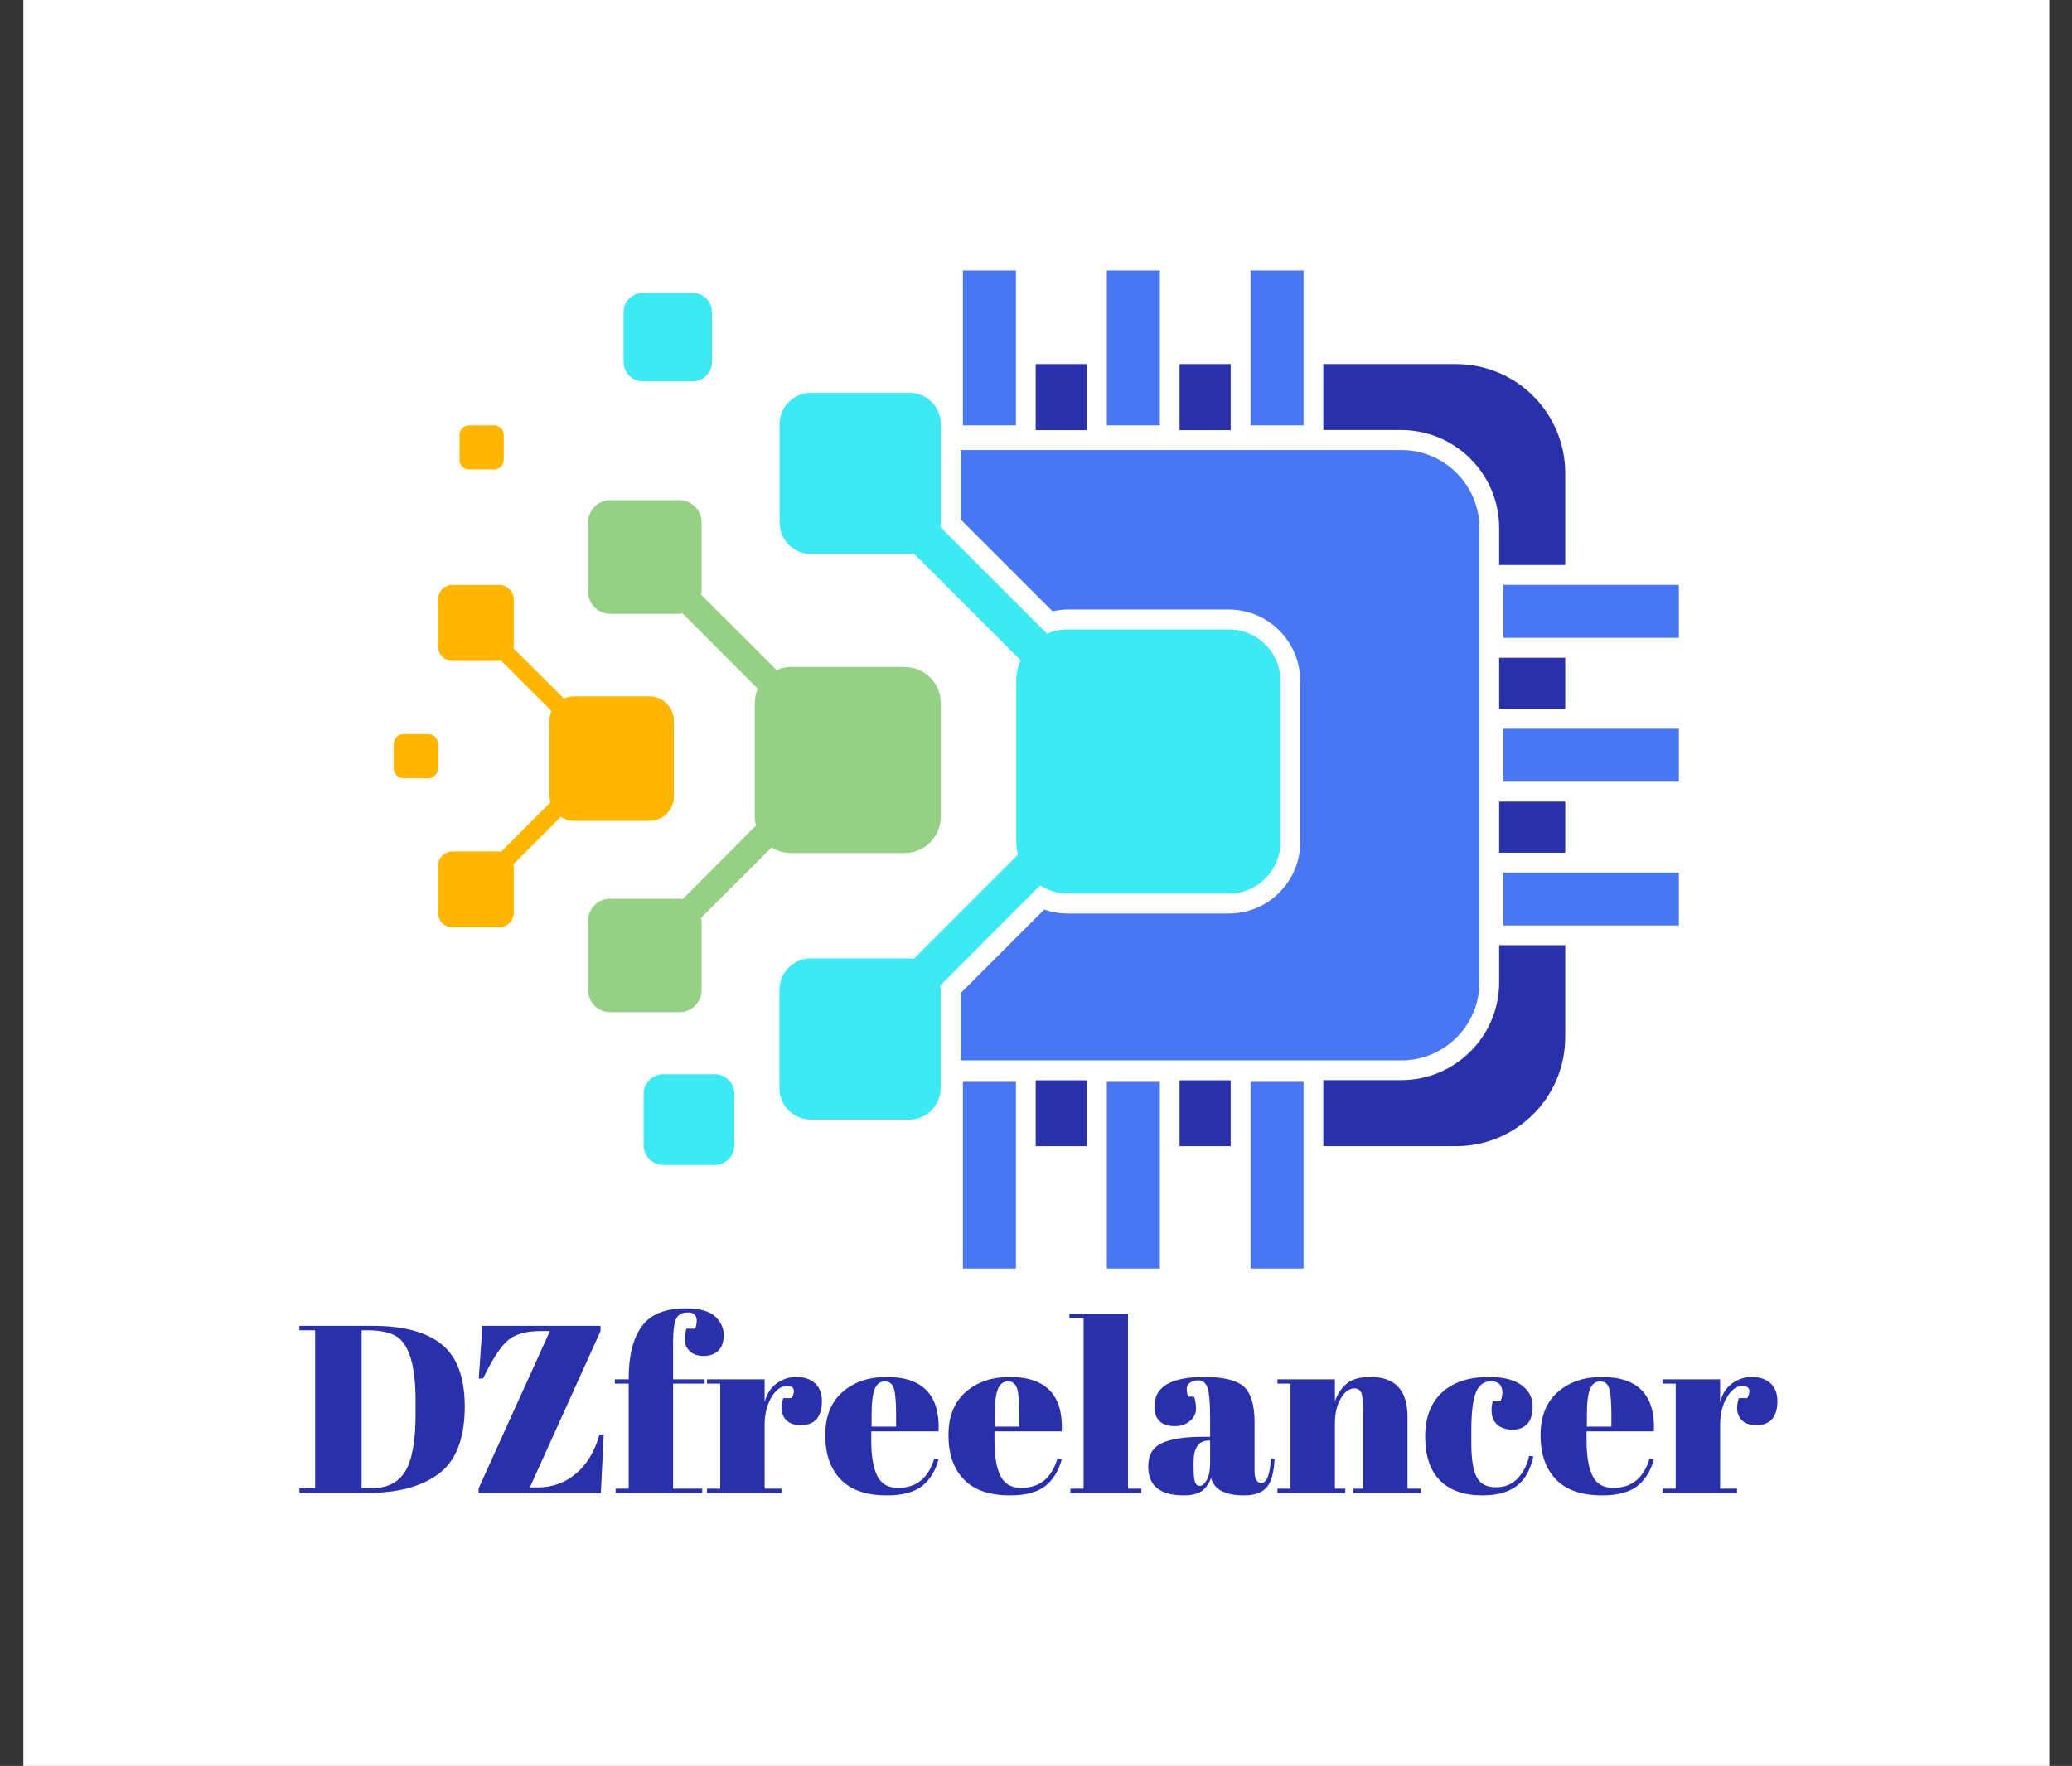 <svg xmlns="http://www.w3.org/2000/svg" version="1.1" xmlns:xlink="http://www.w3.org/1999/xlink" xmlns:svgjs="http://svgjs.dev/svgjs" viewBox="0 0 11.026 9.398"><rect x="0" y="0" width="11.026" height="9.398" fill="#333333" stroke="none"/><g transform="matrix(0.847,0,0,0.847,1.566,6.963)"><rect width="12.728" height="12.728" x="-1.702" y="-9.037" fill="#ffffff"></rect><g transform="matrix(1,0,0,1,0,0)" clip-path="url(#SvgjsClipPath8819)"><g clip-path="url(#SvgjsClipPath88147ac0a0d8-be0a-4bef-b4e3-1b9a444eaaff)"><path d=" M 4.98 -5.548 L 4.98 -5.933 L 4.658 -5.933 L 4.658 -5.548 L 4.658 -5.518 L 4.98 -5.518 Z" fill="#2930aa" transform="matrix(1,0,0,1,0,0)" fill-rule="nonzero"></path></g><g clip-path="url(#SvgjsClipPath88147ac0a0d8-be0a-4bef-b4e3-1b9a444eaaff)"><path d=" M 4.658 -1.423 L 4.658 -1.019 L 4.98 -1.019 L 4.98 -1.423 L 4.98 -1.433 L 4.658 -1.433 Z" fill="#2930aa" transform="matrix(1,0,0,1,0,0)" fill-rule="nonzero"></path></g><g clip-path="url(#SvgjsClipPath88147ac0a0d8-be0a-4bef-b4e3-1b9a444eaaff)"><path d=" M 5.883 -5.548 L 5.883 -5.933 L 5.562 -5.933 L 5.562 -5.548 L 5.562 -5.518 L 5.883 -5.518 Z" fill="#2930aa" transform="matrix(1,0,0,1,0,0)" fill-rule="nonzero"></path></g><g clip-path="url(#SvgjsClipPath88147ac0a0d8-be0a-4bef-b4e3-1b9a444eaaff)"><path d=" M 7.446 -2.048 L 7.446 -4.902 C 7.446 -5.173 7.226 -5.393 6.956 -5.393 L 4.186 -5.393 L 4.186 -4.958 L 4.764 -4.38 C 4.795 -4.387 4.826 -4.391 4.859 -4.391 L 5.872 -4.391 C 6.119 -4.391 6.32 -4.189 6.32 -3.942 L 6.32 -2.929 C 6.32 -2.682 6.119 -2.481 5.872 -2.481 L 4.859 -2.481 C 4.809 -2.481 4.759 -2.489 4.712 -2.506 L 4.186 -1.98 L 4.186 -1.558 L 6.956 -1.558 C 7.226 -1.558 7.446 -1.778 7.446 -2.048 Z" fill="#4976f2" transform="matrix(1,0,0,1,0,0)" fill-rule="nonzero"></path></g><g clip-path="url(#SvgjsClipPath88147ac0a0d8-be0a-4bef-b4e3-1b9a444eaaff)"><path d=" M 7.57 -4.903 L 7.57 -4.671 L 7.595 -4.671 L 7.985 -4.671 L 7.985 -5.247 C 7.985 -5.626 7.678 -5.933 7.299 -5.933 L 6.465 -5.933 L 6.465 -5.548 L 6.465 -5.519 L 6.955 -5.519 C 7.295 -5.518 7.57 -5.242 7.57 -4.903 Z" fill="#2930aa" transform="matrix(1,0,0,1,0,0)" fill-rule="nonzero"></path></g><g clip-path="url(#SvgjsClipPath88147ac0a0d8-be0a-4bef-b4e3-1b9a444eaaff)"><path d=" M 5.562 -1.423 L 5.562 -1.019 L 5.883 -1.019 L 5.883 -1.423 L 5.883 -1.433 L 5.562 -1.433 Z" fill="#2930aa" transform="matrix(1,0,0,1,0,0)" fill-rule="nonzero"></path></g><g clip-path="url(#SvgjsClipPath88147ac0a0d8-be0a-4bef-b4e3-1b9a444eaaff)"><path d=" M 7.985 -3.767 L 7.985 -4.088 L 7.596 -4.088 L 7.57 -4.088 L 7.57 -3.767 L 7.596 -3.767 Z" fill="#2930aa" transform="matrix(1,0,0,1,0,0)" fill-rule="nonzero"></path></g><g clip-path="url(#SvgjsClipPath88147ac0a0d8-be0a-4bef-b4e3-1b9a444eaaff)"><path d=" M 7.57 -2.281 L 7.57 -2.049 C 7.57 -1.71 7.294 -1.434 6.955 -1.434 L 6.465 -1.434 L 6.465 -1.423 L 6.465 -1.019 L 7.299 -1.019 C 7.678 -1.019 7.985 -1.326 7.985 -1.705 L 7.985 -2.282 L 7.595 -2.282 L 7.57 -2.282 L 7.57 -2.281 Z" fill="#2930aa" transform="matrix(1,0,0,1,0,0)" fill-rule="nonzero"></path></g><g clip-path="url(#SvgjsClipPath88147ac0a0d8-be0a-4bef-b4e3-1b9a444eaaff)"><path d=" M 7.57 -2.863 L 7.596 -2.863 L 7.985 -2.863 L 7.985 -3.184 L 7.596 -3.184 L 7.57 -3.184 Z" fill="#2930aa" transform="matrix(1,0,0,1,0,0)" fill-rule="nonzero"></path></g><g clip-path="url(#SvgjsClipPath88147ac0a0d8-be0a-4bef-b4e3-1b9a444eaaff)"><path d=" M 6.008 -1.423 L 6.341 -1.423 L 6.341 -0.25 L 6.008 -0.25 Z" fill="#4976f2" transform="matrix(1,0,0,1,0,0)" fill-rule="nonzero"></path></g><g clip-path="url(#SvgjsClipPath88147ac0a0d8-be0a-4bef-b4e3-1b9a444eaaff)"><path d=" M 5.105 -1.423 L 5.438 -1.423 L 5.438 -0.25 L 5.105 -0.25 Z" fill="#4976f2" transform="matrix(1,0,0,1,0,0)" fill-rule="nonzero"></path></g><g clip-path="url(#SvgjsClipPath88147ac0a0d8-be0a-4bef-b4e3-1b9a444eaaff)"><path d=" M 4.201 -1.423 L 4.534 -1.423 L 4.534 -0.25 L 4.201 -0.25 Z" fill="#4976f2" transform="matrix(1,0,0,1,0,0)" fill-rule="nonzero"></path></g><g clip-path="url(#SvgjsClipPath88147ac0a0d8-be0a-4bef-b4e3-1b9a444eaaff)"><path d=" M 6.008 -6.521 L 6.341 -6.521 L 6.341 -5.548 L 6.008 -5.548 Z" fill="#4976f2" transform="matrix(1,0,0,1,0,0)" fill-rule="nonzero"></path></g><g clip-path="url(#SvgjsClipPath88147ac0a0d8-be0a-4bef-b4e3-1b9a444eaaff)"><path d=" M 5.105 -6.521 L 5.438 -6.521 L 5.438 -5.548 L 5.105 -5.548 Z" fill="#4976f2" transform="matrix(1,0,0,1,0,0)" fill-rule="nonzero"></path></g><g clip-path="url(#SvgjsClipPath88147ac0a0d8-be0a-4bef-b4e3-1b9a444eaaff)"><path d=" M 4.201 -6.521 L 4.534 -6.521 L 4.534 -5.548 L 4.201 -5.548 Z" fill="#4976f2" transform="matrix(1,0,0,1,0,0)" fill-rule="nonzero"></path></g><g clip-path="url(#SvgjsClipPath88147ac0a0d8-be0a-4bef-b4e3-1b9a444eaaff)"><path d=" M 7.596 -4.546 L 8.699 -4.546 L 8.699 -4.213 L 7.596 -4.213 Z" fill="#4976f2" transform="matrix(1,0,0,1,0,0)" fill-rule="nonzero"></path></g><g clip-path="url(#SvgjsClipPath88147ac0a0d8-be0a-4bef-b4e3-1b9a444eaaff)"><path d=" M 7.596 -3.642 L 8.699 -3.642 L 8.699 -3.309 L 7.596 -3.309 Z" fill="#4976f2" transform="matrix(1,0,0,1,0,0)" fill-rule="nonzero"></path></g><g clip-path="url(#SvgjsClipPath88147ac0a0d8-be0a-4bef-b4e3-1b9a444eaaff)"><path d=" M 7.596 -2.738 L 8.699 -2.738 L 8.699 -2.406 L 7.596 -2.406 Z" fill="#4976f2" transform="matrix(1,0,0,1,0,0)" fill-rule="nonzero"></path></g><g clip-path="url(#SvgjsClipPath88147ac0a0d8-be0a-4bef-b4e3-1b9a444eaaff)"><path d=" M 4.686 -2.657 C 4.737 -2.625 4.796 -2.606 4.859 -2.606 L 5.872 -2.606 C 6.051 -2.606 6.196 -2.751 6.196 -2.93 L 6.196 -3.943 C 6.196 -4.121 6.051 -4.266 5.872 -4.266 L 4.859 -4.266 C 4.813 -4.266 4.77 -4.257 4.73 -4.239 L 4.059 -4.91 C 4.06 -4.919 4.062 -4.928 4.062 -4.938 L 4.062 -5.556 C 4.062 -5.665 3.974 -5.753 3.864 -5.753 L 3.246 -5.753 C 3.137 -5.753 3.049 -5.665 3.049 -5.556 L 3.049 -4.938 C 3.049 -4.829 3.137 -4.74 3.246 -4.74 L 3.864 -4.74 C 3.874 -4.74 3.883 -4.742 3.892 -4.743 L 4.563 -4.072 C 4.546 -4.032 4.536 -3.989 4.536 -3.943 L 4.536 -2.93 C 4.536 -2.902 4.54 -2.876 4.547 -2.851 L 3.892 -2.196 C 3.883 -2.197 3.873 -2.199 3.864 -2.199 L 3.246 -2.199 C 3.137 -2.199 3.048 -2.111 3.048 -2.001 L 3.048 -1.383 C 3.048 -1.274 3.136 -1.186 3.246 -1.186 L 3.864 -1.186 C 3.972 -1.186 4.061 -1.274 4.061 -1.383 L 4.061 -2.001 C 4.061 -2.011 4.06 -2.02 4.059 -2.029 L 4.686 -2.657 Z" fill="#3de9f2" transform="matrix(1,0,0,1,0,0)" fill-rule="nonzero"></path></g><g clip-path="url(#SvgjsClipPath88147ac0a0d8-be0a-4bef-b4e3-1b9a444eaaff)"><path d=" M 3.834 -2.861 C 3.961 -2.861 4.062 -2.964 4.062 -3.089 L 4.062 -3.802 C 4.062 -3.929 3.96 -4.03 3.834 -4.03 L 3.121 -4.03 C 3.089 -4.03 3.058 -4.023 3.03 -4.011 L 2.555 -4.485 C 2.556 -4.491 2.559 -4.497 2.559 -4.503 L 2.559 -4.938 C 2.559 -5.015 2.497 -5.078 2.42 -5.078 L 1.985 -5.078 C 1.908 -5.078 1.846 -5.015 1.846 -4.938 L 1.846 -4.503 C 1.846 -4.426 1.908 -4.364 1.985 -4.364 L 2.42 -4.364 C 2.426 -4.364 2.432 -4.367 2.438 -4.368 L 2.912 -3.893 C 2.9 -3.865 2.893 -3.834 2.893 -3.802 L 2.893 -3.089 C 2.893 -3.069 2.896 -3.051 2.9 -3.033 L 2.438 -2.57 C 2.432 -2.571 2.426 -2.574 2.42 -2.574 L 1.985 -2.574 C 1.908 -2.574 1.846 -2.512 1.846 -2.435 L 1.846 -2 C 1.846 -1.923 1.908 -1.861 1.985 -1.861 L 2.42 -1.861 C 2.497 -1.861 2.559 -1.923 2.559 -2 L 2.559 -2.435 C 2.559 -2.441 2.556 -2.447 2.555 -2.453 L 2.999 -2.896 C 3.034 -2.874 3.076 -2.861 3.121 -2.861 L 3.834 -2.861 L 3.834 -2.861 Z" fill="#96d085" transform="matrix(1,0,0,1,0,0)" fill-rule="nonzero"></path></g><g clip-path="url(#SvgjsClipPath88147ac0a0d8-be0a-4bef-b4e3-1b9a444eaaff)"><path d=" M 2.385 -3.215 L 2.385 -3.692 C 2.385 -3.776 2.316 -3.845 2.232 -3.845 L 1.755 -3.845 C 1.734 -3.845 1.713 -3.84 1.694 -3.832 L 1.376 -4.149 C 1.377 -4.154 1.379 -4.157 1.379 -4.161 L 1.379 -4.452 C 1.379 -4.504 1.337 -4.546 1.286 -4.546 L 0.995 -4.546 C 0.943 -4.546 0.902 -4.504 0.902 -4.452 L 0.902 -4.161 C 0.902 -4.11 0.943 -4.068 0.995 -4.068 L 1.286 -4.068 C 1.29 -4.068 1.294 -4.07 1.298 -4.071 L 1.616 -3.753 C 1.607 -3.734 1.603 -3.714 1.603 -3.692 L 1.603 -3.215 C 1.603 -3.203 1.607 -3.191 1.61 -3.18 L 1.298 -2.868 C 1.294 -2.869 1.29 -2.871 1.286 -2.871 L 0.995 -2.871 C 0.943 -2.871 0.902 -2.829 0.902 -2.778 L 0.902 -2.487 C 0.902 -2.435 0.943 -2.394 0.995 -2.394 L 1.286 -2.394 C 1.337 -2.394 1.379 -2.435 1.379 -2.487 L 1.379 -2.778 C 1.379 -2.782 1.377 -2.786 1.376 -2.79 L 1.675 -3.089 C 1.698 -3.073 1.725 -3.063 1.755 -3.063 L 2.231 -3.063 C 2.316 -3.063 2.385 -3.131 2.385 -3.215 Z" fill="#ffb600" transform="matrix(1,0,0,1,0,0)" fill-rule="nonzero"></path></g><g clip-path="url(#SvgjsClipPath88147ac0a0d8-be0a-4bef-b4e3-1b9a444eaaff)"><path d=" M 2.189 -5.825 L 2.504 -5.825 C 2.57 -5.825 2.624 -5.879 2.624 -5.945 L 2.624 -6.26 C 2.624 -6.326 2.57 -6.38 2.504 -6.38 L 2.189 -6.38 C 2.123 -6.38 2.069 -6.326 2.069 -6.26 L 2.069 -5.945 C 2.07 -5.879 2.123 -5.825 2.189 -5.825 Z" fill="#3de9f2" transform="matrix(1,0,0,1,0,0)" fill-rule="nonzero"></path></g><g clip-path="url(#SvgjsClipPath88147ac0a0d8-be0a-4bef-b4e3-1b9a444eaaff)"><path d=" M 1.098 -5.271 L 1.256 -5.271 C 1.289 -5.271 1.316 -5.298 1.316 -5.331 L 1.316 -5.488 C 1.316 -5.521 1.289 -5.548 1.256 -5.548 L 1.098 -5.548 C 1.065 -5.548 1.038 -5.521 1.038 -5.488 L 1.038 -5.331 C 1.038 -5.297 1.065 -5.271 1.098 -5.271 Z" fill="#ffb600" transform="matrix(1,0,0,1,0,0)" fill-rule="nonzero"></path></g><g clip-path="url(#SvgjsClipPath88147ac0a0d8-be0a-4bef-b4e3-1b9a444eaaff)"><path d=" M 2.642 -1.471 L 2.319 -1.471 C 2.25 -1.471 2.195 -1.416 2.195 -1.348 L 2.195 -1.024 C 2.195 -0.956 2.25 -0.901 2.319 -0.901 L 2.642 -0.901 C 2.71 -0.901 2.765 -0.956 2.765 -1.024 L 2.765 -1.348 C 2.765 -1.416 2.71 -1.471 2.642 -1.471 Z" fill="#3de9f2" transform="matrix(1,0,0,1,0,0)" fill-rule="nonzero"></path></g><g clip-path="url(#SvgjsClipPath88147ac0a0d8-be0a-4bef-b4e3-1b9a444eaaff)"><path d=" M 0.902 -3.548 C 0.902 -3.581 0.875 -3.608 0.842 -3.608 L 0.685 -3.608 C 0.652 -3.608 0.625 -3.581 0.625 -3.548 L 0.625 -3.391 C 0.625 -3.358 0.652 -3.331 0.685 -3.331 L 0.842 -3.331 C 0.875 -3.331 0.902 -3.358 0.902 -3.391 L 0.902 -3.548 Z" fill="#ffb600" transform="matrix(1,0,0,1,0,0)" fill-rule="nonzero"></path></g></g><g><path d=" M 1.071 0.617 Q 1.071 0.926 0.897 1.047 Q 0.737 1.16 0.456 1.16 L 0.032 1.16 L 0.032 1.131 L 0.131 1.131 L 0.131 0.138 L 0.032 0.138 L 0.032 0.11 L 0.495 0.11 Q 0.783 0.11 0.927 0.227 Q 1.071 0.345 1.071 0.617 M 0.423 1.131 L 0.48 1.131 Q 0.632 1.131 0.697 1.024 Q 0.762 0.917 0.762 0.665 L 0.762 0.578 Q 0.762 0.24 0.633 0.171 Q 0.572 0.138 0.459 0.138 L 0.423 0.138 L 0.423 1.131 M 1.924 0.11 L 1.924 0.143 L 1.48 1.125 L 1.531 1.125 Q 1.666 1.125 1.769 1.039 Q 1.872 0.953 1.917 0.794 L 1.944 0.794 L 1.926 1.16 L 1.158 1.16 L 1.158 1.131 L 1.606 0.143 L 1.545 0.143 Q 1.411 0.143 1.342 0.201 Q 1.273 0.26 1.186 0.441 L 1.159 0.441 L 1.182 0.11 L 1.924 0.11 M 2.473 0.026 Q 2.416 0.026 2.398 0.068 Q 2.38 0.111 2.38 0.206 L 2.38 0.446 L 2.578 0.446 L 2.578 0.473 L 2.38 0.473 L 2.38 1.133 L 2.563 1.133 L 2.563 1.16 L 2.019 1.16 L 2.019 1.133 L 2.101 1.133 L 2.101 0.473 L 2.014 0.473 L 2.014 0.446 L 2.101 0.446 L 2.101 0.44 Q 2.101 0.224 2.184 0.112 Q 2.266 2.220446049250313e-16 2.46 2.220446049250313e-16 Q 2.587 2.220446049250313e-16 2.643 0.05 Q 2.698 0.101 2.698 0.167 Q 2.698 0.233 2.664 0.266 Q 2.629 0.299 2.572 0.299 Q 2.515 0.299 2.485 0.269 Q 2.454 0.24 2.454 0.202 Q 2.454 0.164 2.463 0.128 L 2.52 0.128 Q 2.55 0.026 2.473 0.026 M 3.094 0.488 Q 3.039 0.488 2.997 0.56 Q 2.955 0.632 2.955 0.731 L 2.955 1.133 L 3.061 1.133 L 3.061 1.16 L 2.593 1.16 L 2.593 1.133 L 2.676 1.133 L 2.676 0.473 L 2.593 0.473 L 2.593 0.446 L 2.955 0.446 L 2.955 0.59 Q 2.974 0.513 3.03 0.472 Q 3.085 0.431 3.156 0.431 Q 3.226 0.431 3.271 0.47 Q 3.315 0.51 3.315 0.583 Q 3.315 0.656 3.282 0.695 Q 3.249 0.734 3.181 0.734 Q 3.112 0.734 3.08 0.689 Q 3.048 0.644 3.072 0.564 L 3.126 0.564 Q 3.163 0.488 3.094 0.488 M 3.433 1.075 Q 3.336 0.975 3.336 0.797 Q 3.336 0.62 3.445 0.525 Q 3.553 0.431 3.721 0.431 Q 4.062 0.431 4.048 0.773 L 3.625 0.773 L 3.625 0.831 Q 3.625 0.978 3.663 1.053 Q 3.7 1.128 3.793 1.128 Q 3.967 1.128 4.021 0.942 L 4.048 0.947 Q 4.02 1.055 3.946 1.115 Q 3.871 1.175 3.723 1.175 Q 3.529 1.175 3.433 1.075 M 3.627 0.743 L 3.781 0.743 L 3.781 0.669 Q 3.781 0.548 3.767 0.503 Q 3.753 0.459 3.71 0.459 Q 3.667 0.459 3.647 0.506 Q 3.627 0.554 3.627 0.669 L 3.627 0.743 M 4.207 1.075 Q 4.11 0.975 4.11 0.797 Q 4.11 0.62 4.219 0.525 Q 4.327 0.431 4.495 0.431 Q 4.836 0.431 4.822 0.773 L 4.399 0.773 L 4.399 0.831 Q 4.399 0.978 4.437 1.053 Q 4.474 1.128 4.567 1.128 Q 4.741 1.128 4.795 0.942 L 4.822 0.947 Q 4.794 1.055 4.72 1.115 Q 4.645 1.175 4.497 1.175 Q 4.303 1.175 4.207 1.075 M 4.401 0.743 L 4.555 0.743 L 4.555 0.669 Q 4.555 0.548 4.541 0.503 Q 4.527 0.459 4.484 0.459 Q 4.441 0.459 4.421 0.506 Q 4.401 0.554 4.401 0.669 L 4.401 0.743 M 4.87 0.035 L 5.238 0.035 L 5.238 1.133 L 5.322 1.133 L 5.322 1.16 L 4.876 1.16 L 4.876 1.133 L 4.959 1.133 L 4.959 0.062 L 4.87 0.062 L 4.87 0.035 M 5.71 0.807 L 5.754 0.807 L 5.754 0.692 Q 5.754 0.549 5.738 0.5 Q 5.722 0.452 5.677 0.452 Q 5.65 0.452 5.629 0.466 Q 5.607 0.48 5.607 0.505 Q 5.607 0.53 5.616 0.555 L 5.653 0.555 Q 5.665 0.587 5.665 0.631 Q 5.665 0.675 5.628 0.707 Q 5.59 0.74 5.533 0.74 Q 5.404 0.74 5.404 0.615 Q 5.404 0.431 5.718 0.431 Q 5.896 0.431 5.965 0.491 Q 6.033 0.552 6.033 0.714 L 6.033 1.019 Q 6.033 1.097 6.076 1.097 Q 6.127 1.097 6.136 0.942 L 6.159 0.944 Q 6.153 1.076 6.109 1.125 Q 6.066 1.175 5.967 1.175 Q 5.787 1.175 5.76 1.064 Q 5.74 1.121 5.701 1.148 Q 5.662 1.175 5.587 1.175 Q 5.365 1.175 5.365 0.993 Q 5.365 0.887 5.45 0.847 Q 5.535 0.807 5.71 0.807 M 5.659 1.092 Q 5.667 1.115 5.69 1.115 Q 5.713 1.115 5.734 1.076 Q 5.754 1.038 5.754 0.971 L 5.754 0.831 L 5.743 0.831 Q 5.65 0.831 5.65 0.968 L 5.65 0.992 Q 5.65 1.07 5.659 1.092 M 6.177 0.446 L 6.538 0.446 L 6.538 0.584 Q 6.562 0.515 6.612 0.473 Q 6.661 0.431 6.762 0.431 Q 6.994 0.431 6.994 0.681 L 6.994 1.133 L 7.078 1.133 L 7.078 1.16 L 6.654 1.16 L 6.654 1.133 L 6.715 1.133 L 6.715 0.645 Q 6.715 0.555 6.703 0.529 Q 6.691 0.503 6.66 0.503 Q 6.612 0.503 6.575 0.566 Q 6.538 0.629 6.538 0.719 L 6.538 1.133 L 6.603 1.133 L 6.603 1.16 L 6.177 1.16 L 6.177 1.133 L 6.259 1.133 L 6.259 0.473 L 6.177 0.473 L 6.177 0.446 M 7.518 0.458 Q 7.452 0.458 7.423 0.53 Q 7.395 0.602 7.395 0.768 L 7.395 0.846 Q 7.395 0.995 7.428 1.059 Q 7.461 1.124 7.549 1.124 Q 7.638 1.124 7.69 1.064 Q 7.743 1.004 7.758 0.927 L 7.785 0.93 Q 7.756 1.059 7.68 1.116 Q 7.602 1.175 7.465 1.175 Q 7.291 1.175 7.198 1.081 Q 7.105 0.987 7.105 0.806 Q 7.105 0.626 7.211 0.528 Q 7.317 0.431 7.506 0.431 Q 7.639 0.431 7.71 0.482 Q 7.78 0.534 7.78 0.612 Q 7.78 0.69 7.747 0.726 Q 7.713 0.762 7.654 0.762 Q 7.594 0.762 7.558 0.731 Q 7.522 0.699 7.522 0.638 Q 7.522 0.611 7.53 0.584 L 7.579 0.584 Q 7.59 0.554 7.59 0.53 Q 7.59 0.458 7.518 0.458 M 7.927 1.075 Q 7.83 0.975 7.83 0.797 Q 7.83 0.62 7.939 0.525 Q 8.047 0.431 8.215 0.431 Q 8.556 0.431 8.542 0.773 L 8.119 0.773 L 8.119 0.831 Q 8.119 0.978 8.157 1.053 Q 8.194 1.128 8.287 1.128 Q 8.461 1.128 8.515 0.942 L 8.542 0.947 Q 8.514 1.055 8.44 1.115 Q 8.365 1.175 8.217 1.175 Q 8.023 1.175 7.927 1.075 M 8.121 0.743 L 8.275 0.743 L 8.275 0.669 Q 8.275 0.548 8.261 0.503 Q 8.247 0.459 8.204 0.459 Q 8.161 0.459 8.141 0.506 Q 8.121 0.554 8.121 0.669 L 8.121 0.743 M 9.097 0.488 Q 9.042 0.488 9 0.56 Q 8.958 0.632 8.958 0.731 L 8.958 1.133 L 9.064 1.133 L 9.064 1.16 L 8.596 1.16 L 8.596 1.133 L 8.679 1.133 L 8.679 0.473 L 8.596 0.473 L 8.596 0.446 L 8.958 0.446 L 8.958 0.59 Q 8.977 0.513 9.033 0.472 Q 9.088 0.431 9.159 0.431 Q 9.229 0.431 9.274 0.47 Q 9.318 0.51 9.318 0.583 Q 9.318 0.656 9.285 0.695 Q 9.252 0.734 9.184 0.734 Q 9.115 0.734 9.083 0.689 Q 9.051 0.644 9.075 0.564 L 9.129 0.564 Q 9.166 0.488 9.097 0.488" fill="#2930aa" fill-rule="nonzero"></path></g><g></g></g><defs><clipPath id="SvgjsClipPath8819"><path d=" M 0.625 -6.521 h 8.075 v 6.271 h -8.075 Z"></path></clipPath><clipPath id="SvgjsClipPath88147ac0a0d8-be0a-4bef-b4e3-1b9a444eaaff"><path d=" M 0.625 -6.521 L 8.699 -6.521 L 8.699 -0.25 L 0.625 -0.25 Z"></path></clipPath></defs></svg>